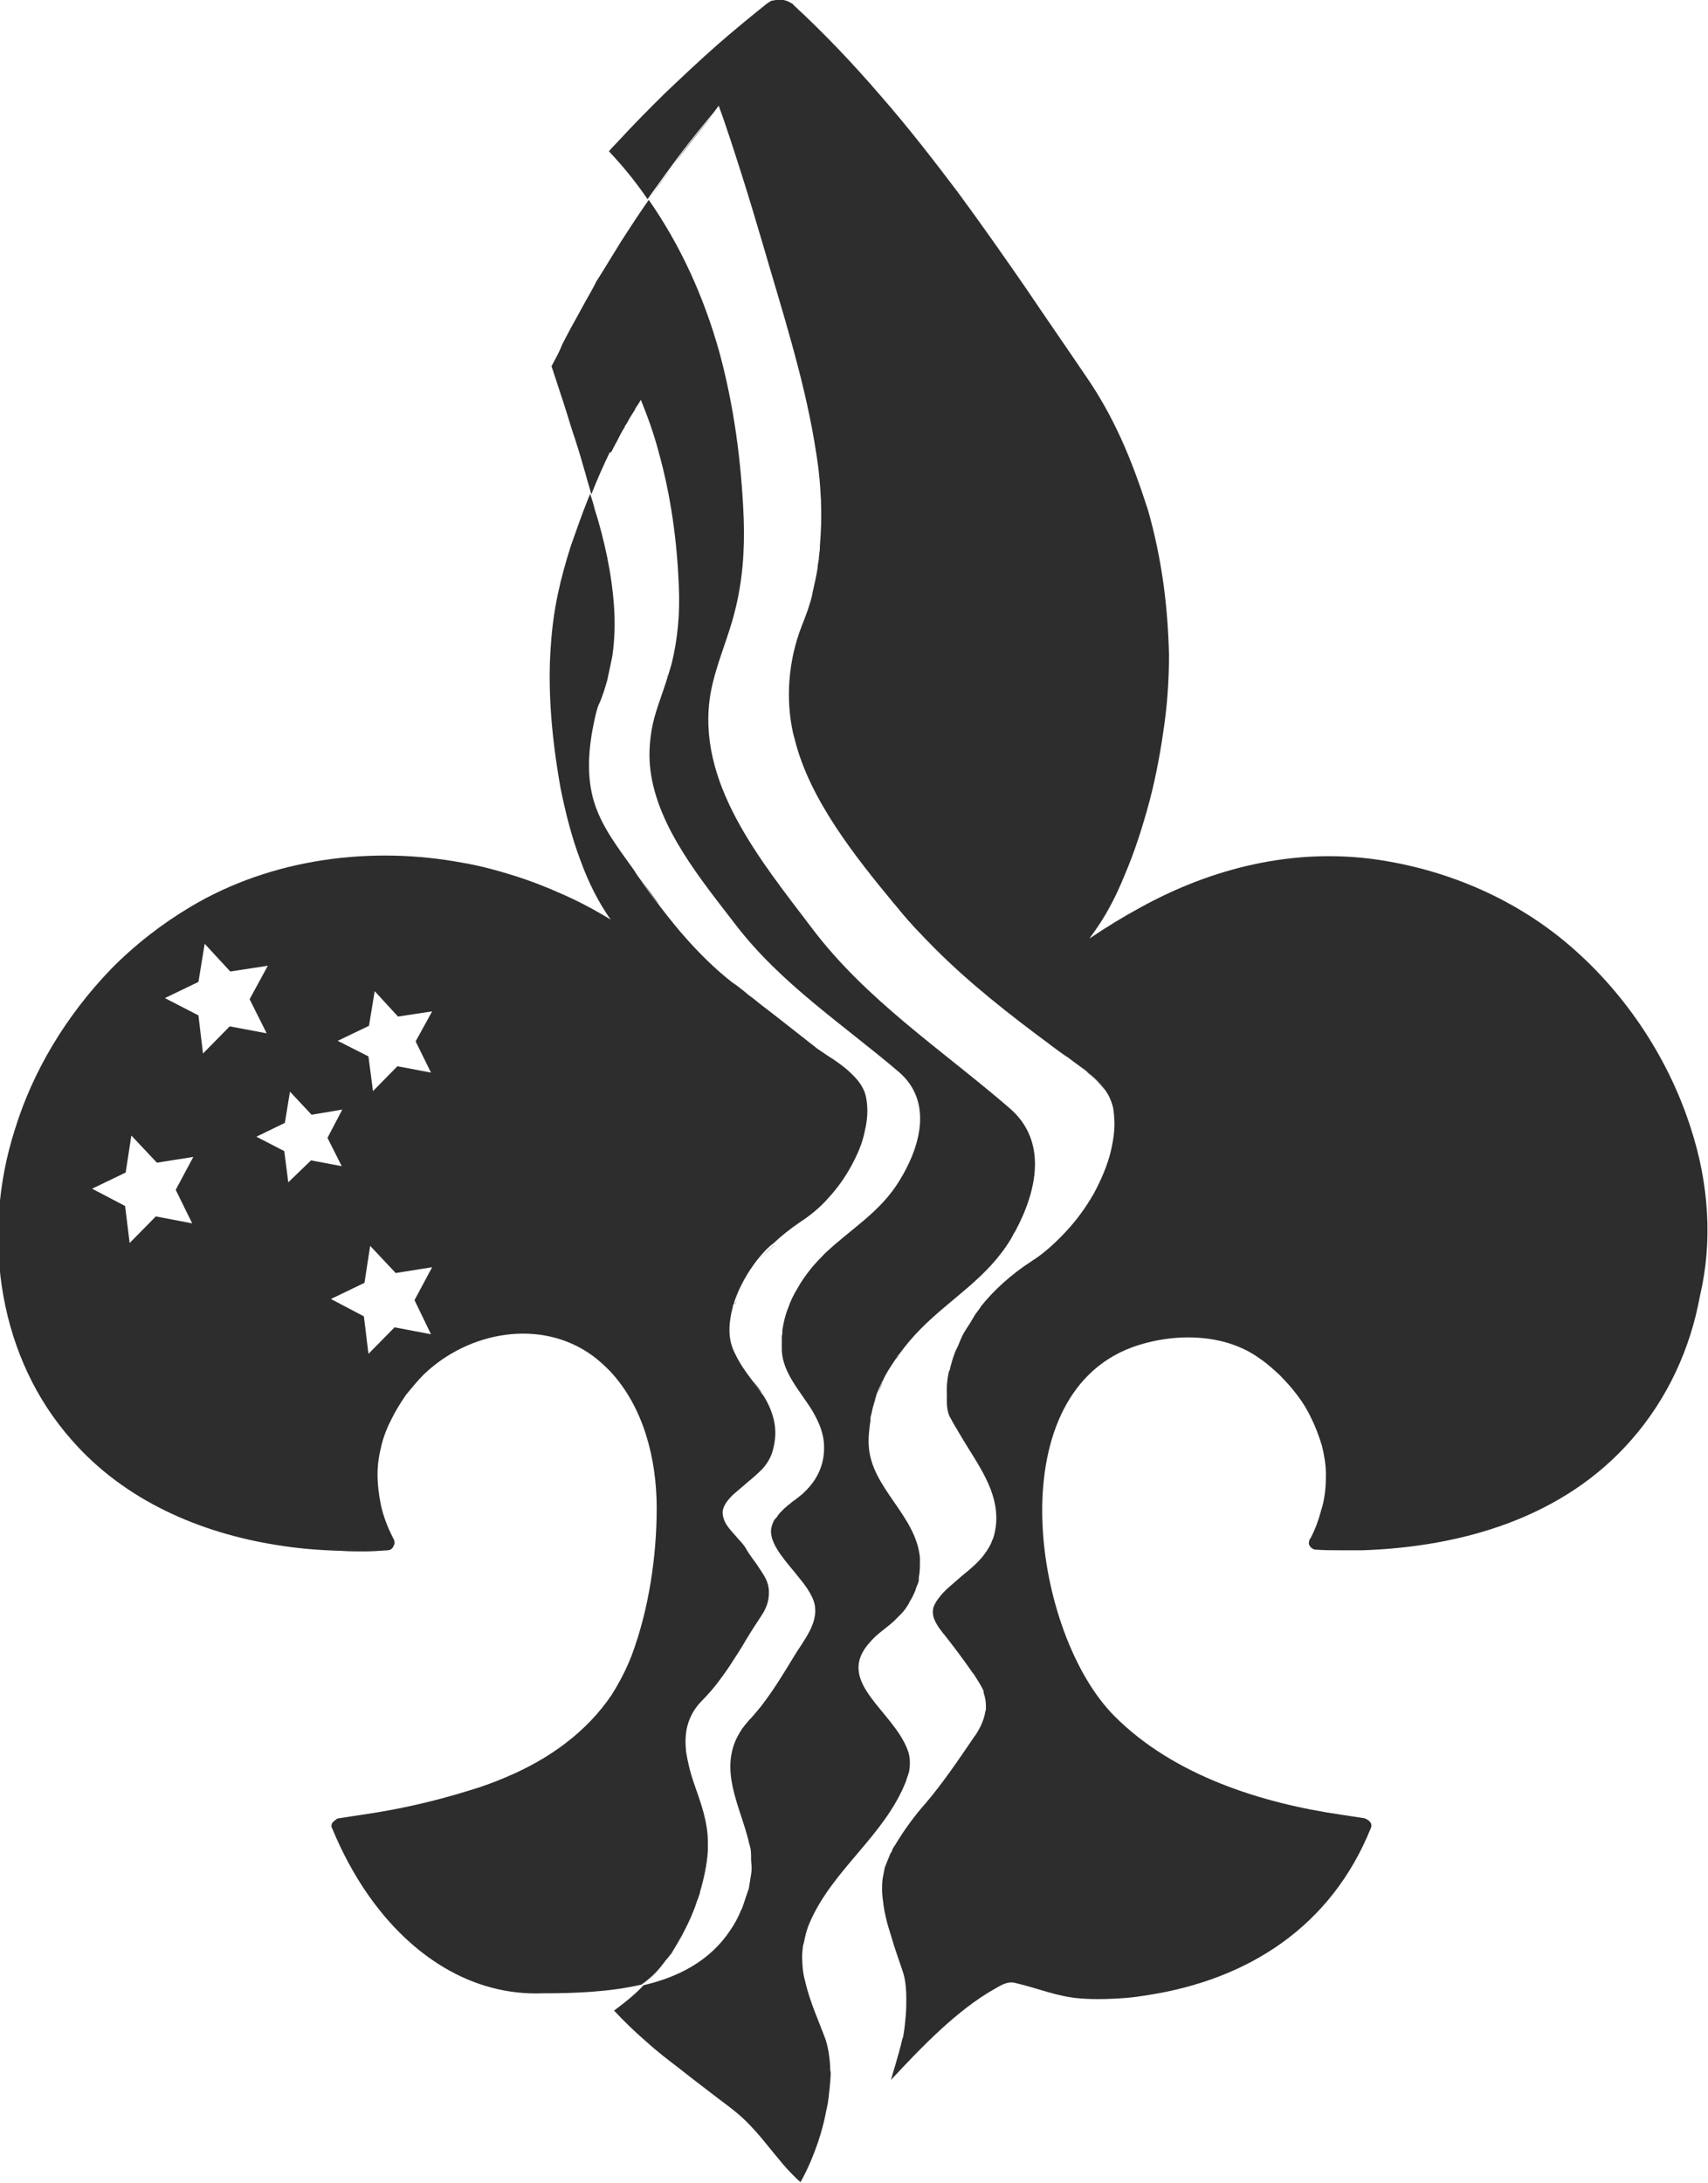 <svg width="54" height="69" viewBox="0 0 54 69" fill="none" xmlns="http://www.w3.org/2000/svg">
<g clip-path="url(#clip0_470_436)">
<path d="M28.744 50.6C28.708 50.673 28.654 50.746 28.618 50.819C28.672 50.746 28.708 50.673 28.744 50.6Z" fill="#2D2D2D"/>
<path d="M28.924 50.29C28.942 50.235 28.942 50.18 28.959 50.126C28.924 50.199 28.906 50.29 28.87 50.363C28.888 50.344 28.906 50.308 28.924 50.29Z" fill="#2D2D2D"/>
<path d="M25.436 62.611C25.4 62.483 25.382 62.374 25.364 62.246C25.382 62.374 25.4 62.502 25.436 62.611Z" fill="#2D2D2D"/>
<path d="M27.773 51.604C27.611 51.75 27.485 51.878 27.378 52.006C27.503 51.859 27.629 51.732 27.773 51.604Z" fill="#2D2D2D"/>
<path d="M29.049 49.359C29.049 49.523 29.049 49.706 29.013 49.87C29.049 49.687 29.067 49.523 29.049 49.359Z" fill="#2D2D2D"/>
<path d="M24.178 7.776C24.393 8.506 24.591 9.218 24.789 9.93C24.987 10.642 25.166 11.336 25.364 12.029C25.526 12.65 25.688 13.289 25.796 13.946C25.849 14.275 25.904 14.585 25.939 14.914C25.904 14.585 25.849 14.256 25.796 13.946C25.418 11.847 24.771 9.802 24.178 7.776Z" fill="#2D2D2D"/>
<path d="M20.565 6.225C20.888 5.75 21.248 5.276 21.607 4.801C21.913 4.399 22.254 3.979 22.578 3.578C22.236 3.979 21.913 4.381 21.607 4.783C21.248 5.276 20.906 5.75 20.565 6.225Z" fill="#2D2D2D"/>
<path d="M27.503 44.886C27.521 44.813 27.521 44.74 27.557 44.667C27.539 44.704 27.521 44.759 27.521 44.795C27.503 44.832 27.521 44.868 27.503 44.886Z" fill="#2D2D2D"/>
<path d="M19.828 13.344C19.899 13.216 19.971 13.106 20.043 12.979C19.971 13.088 19.899 13.198 19.828 13.344Z" fill="#2D2D2D"/>
<path d="M32.069 38.972C32.087 38.936 32.105 38.917 32.105 38.899C32.105 38.917 32.105 38.917 32.069 38.972Z" fill="#2D2D2D"/>
<path d="M19.468 13.983C19.54 13.837 19.612 13.691 19.702 13.545C19.63 13.691 19.558 13.818 19.468 13.983Z" fill="#2D2D2D"/>
<path d="M20.115 12.851C20.151 12.778 20.205 12.705 20.241 12.65C20.223 12.687 20.187 12.759 20.115 12.851Z" fill="#2D2D2D"/>
<path d="M27.647 44.321C27.665 44.248 27.683 44.193 27.719 44.12C27.701 44.156 27.683 44.193 27.683 44.229C27.665 44.248 27.665 44.284 27.647 44.321Z" fill="#2D2D2D"/>
<path d="M25.382 19.787C24.969 20.846 24.879 22.069 25.113 23.201C25.131 23.256 25.148 23.329 25.166 23.383C25.148 23.31 25.131 23.256 25.113 23.183C24.861 22.069 24.969 20.846 25.382 19.787C25.4 19.751 25.418 19.733 25.418 19.696C25.4 19.733 25.4 19.751 25.382 19.787Z" fill="#2D2D2D"/>
<path d="M28.33 42.952C28.366 42.897 28.402 42.86 28.438 42.806C28.42 42.824 28.402 42.842 28.384 42.86C28.366 42.879 28.348 42.915 28.33 42.952Z" fill="#2D2D2D"/>
<path d="M27.791 43.937C27.773 43.974 27.773 43.992 27.755 44.029C27.809 43.901 27.863 43.809 27.899 43.682C27.899 43.682 27.899 43.7 27.881 43.7C27.881 43.736 27.809 43.883 27.791 43.937Z" fill="#2D2D2D"/>
<path d="M30.47 49.779C30.451 49.797 30.433 49.815 30.416 49.833C30.685 49.614 30.955 49.395 31.152 49.121C31.117 49.176 31.081 49.231 31.027 49.267C30.865 49.45 30.667 49.633 30.47 49.779Z" fill="#2D2D2D"/>
<path d="M25.976 17.487C25.976 17.56 25.957 17.633 25.957 17.706C25.957 17.615 25.957 17.56 25.976 17.487Z" fill="#2D2D2D"/>
<path d="M28.24 58.595C28.186 58.723 28.133 58.869 28.079 58.997C28.115 58.851 28.169 58.723 28.24 58.595Z" fill="#2D2D2D"/>
<path d="M26.011 15.936C26.029 16.392 26.011 16.83 25.975 17.268C26.029 16.83 26.029 16.374 26.011 15.936Z" fill="#2D2D2D"/>
<path d="M25.939 14.932C25.975 15.224 25.993 15.534 26.011 15.845C25.993 15.534 25.975 15.242 25.939 14.932Z" fill="#2D2D2D"/>
<path d="M30.02 44.759C30.11 44.923 30.182 45.069 30.29 45.215C30.326 45.288 30.38 45.361 30.433 45.434C30.38 45.361 30.344 45.288 30.308 45.215C30.272 45.16 30.254 45.124 30.236 45.069C29.948 44.503 29.912 43.937 30.038 43.353C29.984 43.591 29.948 43.81 29.948 44.01C29.912 44.339 29.948 44.613 30.02 44.759Z" fill="#2D2D2D"/>
<path d="M30.038 43.244C30.074 43.08 30.128 42.915 30.182 42.769C30.218 42.696 30.254 42.605 30.29 42.532C30.254 42.605 30.2 42.696 30.182 42.769C30.11 42.933 30.074 43.08 30.038 43.244Z" fill="#2D2D2D"/>
<path d="M31.206 54.105C31.171 54.324 31.081 54.579 30.883 54.871C30.865 54.89 30.865 54.908 30.847 54.944C30.865 54.926 30.883 54.908 30.901 54.871C31.081 54.579 31.171 54.324 31.206 54.105C31.206 54.068 31.224 54.05 31.224 54.014C31.206 54.05 31.206 54.068 31.206 54.105Z" fill="#2D2D2D"/>
<path d="M33.813 33.459C34.011 33.606 34.227 33.752 34.424 33.916C34.622 34.08 34.802 34.244 34.928 34.445C35.071 34.628 35.161 34.829 35.215 35.066C35.269 35.321 35.269 35.595 35.233 35.887C35.215 36.052 35.179 36.216 35.143 36.398C35.035 36.855 34.838 37.311 34.604 37.731C34.352 38.169 34.047 38.571 33.723 38.954C33.382 39.319 33.022 39.648 32.645 39.885C31.944 40.341 31.422 40.834 31.027 41.327C31.422 40.834 31.962 40.341 32.645 39.885C33.022 39.648 33.382 39.319 33.723 38.954C34.065 38.589 34.352 38.169 34.604 37.749C34.856 37.311 35.035 36.855 35.143 36.398C35.179 36.234 35.215 36.052 35.233 35.887C35.269 35.614 35.251 35.34 35.215 35.066C35.179 34.847 35.071 34.628 34.928 34.445C34.784 34.263 34.622 34.08 34.424 33.934C34.227 33.733 34.029 33.587 33.813 33.459C33.615 33.313 33.418 33.149 33.202 33.003C33.22 33.021 33.22 33.021 33.238 33.04C33.418 33.167 33.615 33.313 33.813 33.459Z" fill="#2D2D2D"/>
<path d="M29.571 29.973C29.157 29.572 28.78 29.152 28.42 28.714C28.384 28.659 28.33 28.604 28.276 28.549C28.33 28.604 28.366 28.659 28.402 28.714C28.78 29.188 29.175 29.59 29.571 29.973Z" fill="#2D2D2D"/>
<path d="M31.386 48.702C31.386 48.683 31.404 48.683 31.404 48.665C31.404 48.683 31.404 48.683 31.386 48.702Z" fill="#2D2D2D"/>
<path d="M31.117 53.484C31.117 53.502 31.117 53.521 31.117 53.521C31.134 53.521 31.134 53.502 31.117 53.484C31.045 53.283 30.919 53.101 30.793 52.9C30.757 52.864 30.739 52.827 30.703 52.791C30.721 52.827 30.757 52.882 30.793 52.918C30.919 53.119 31.045 53.302 31.117 53.484Z" fill="#2D2D2D"/>
<path d="M29.553 50.801C29.535 50.837 29.535 50.874 29.535 50.892C29.517 51.002 29.535 51.093 29.571 51.203C29.625 51.33 29.696 51.458 29.804 51.586C29.822 51.622 29.858 51.641 29.876 51.677C29.858 51.641 29.822 51.604 29.804 51.586C29.714 51.458 29.625 51.33 29.571 51.203C29.535 51.111 29.517 51.002 29.535 50.91C29.535 50.856 29.535 50.837 29.553 50.801C29.589 50.71 29.642 50.618 29.696 50.545C29.804 50.399 29.93 50.29 30.056 50.162C30.02 50.199 29.966 50.235 29.93 50.272C29.75 50.436 29.607 50.6 29.553 50.801Z" fill="#2D2D2D"/>
<path d="M24.555 47.971C24.591 47.917 24.627 47.844 24.681 47.807C24.645 47.844 24.609 47.898 24.555 47.971Z" fill="#2D2D2D"/>
<path d="M23.243 41.236C23.261 41.181 23.279 41.108 23.297 41.053C23.297 41.09 23.243 41.163 23.243 41.236C23.243 41.218 23.243 41.218 23.243 41.236Z" fill="#2D2D2D"/>
<path d="M22.38 58.486C22.344 58.887 22.273 59.325 22.129 59.8C22.255 59.38 22.362 58.924 22.38 58.486Z" fill="#2D2D2D"/>
<path d="M23.818 43.645C23.908 43.791 24.016 43.919 24.124 44.065C24.034 43.919 23.926 43.791 23.818 43.645Z" fill="#2D2D2D"/>
<path d="M20.277 27.819C20.475 28.111 20.673 28.385 20.888 28.659C20.691 28.367 20.475 28.093 20.277 27.819Z" fill="#2D2D2D"/>
<path d="M21.266 61.68C21.374 61.516 21.482 61.333 21.571 61.169C21.589 61.133 21.589 61.114 21.607 61.096C21.482 61.315 21.356 61.552 21.212 61.772C21.23 61.717 21.266 61.68 21.266 61.68Z" fill="#2D2D2D"/>
<path d="M23.998 39.849C24.142 39.666 24.322 39.483 24.519 39.319C24.322 39.465 24.16 39.648 23.998 39.849Z" fill="#2D2D2D"/>
<path d="M21.104 21.43V21.448C21.104 21.375 21.104 21.284 21.104 21.211C21.104 21.248 21.104 21.302 21.104 21.339C21.086 21.375 21.104 21.412 21.104 21.43Z" fill="#2D2D2D"/>
<path d="M21.032 61.972C20.834 62.228 20.619 62.502 20.367 62.757C20.529 62.593 20.691 62.41 20.834 62.228C20.888 62.155 20.96 62.064 21.032 61.972Z" fill="#2D2D2D"/>
<path d="M24.681 47.789C24.717 47.752 24.753 47.716 24.789 47.679C24.789 47.679 24.789 47.679 24.771 47.698C24.753 47.716 24.717 47.752 24.681 47.789Z" fill="#2D2D2D"/>
<path d="M23.674 59.709C23.692 59.636 23.692 59.563 23.71 59.49C23.692 59.581 23.692 59.672 23.674 59.745C23.657 59.745 23.674 59.727 23.674 59.709Z" fill="#2D2D2D"/>
<path d="M23.872 54.178C23.98 54.05 24.088 53.922 24.178 53.795C24.07 53.922 23.962 54.068 23.836 54.196C23.854 54.196 23.854 54.178 23.872 54.178Z" fill="#2D2D2D"/>
<path d="M24.483 48.081C24.43 48.191 24.394 48.3 24.394 48.428C24.394 48.3 24.43 48.172 24.483 48.081Z" fill="#2D2D2D"/>
<path d="M23.477 54.652C23.495 54.616 23.531 54.579 23.549 54.561C23.531 54.579 23.531 54.598 23.513 54.616C23.495 54.616 23.477 54.634 23.477 54.652Z" fill="#2D2D2D"/>
<path d="M24.951 41.364C25.041 41.145 25.149 40.925 25.256 40.725C25.382 40.524 25.508 40.323 25.652 40.141C25.508 40.323 25.364 40.524 25.256 40.725C25.131 40.925 25.023 41.145 24.951 41.364Z" fill="#2D2D2D"/>
<path d="M23.261 55.054C23.315 54.926 23.387 54.798 23.459 54.689C23.441 54.707 23.423 54.725 23.423 54.744C23.351 54.835 23.297 54.944 23.261 55.054Z" fill="#2D2D2D"/>
<path d="M25.382 47.205C25.4 47.187 25.4 47.187 25.418 47.168C25.418 47.168 25.4 47.187 25.382 47.205Z" fill="#2D2D2D"/>
<path d="M24.735 42.349V42.368C24.735 42.331 24.735 42.276 24.735 42.24C24.735 42.185 24.753 42.148 24.753 42.094C24.753 42.148 24.735 42.185 24.735 42.221C24.735 42.294 24.735 42.331 24.735 42.349Z" fill="#2D2D2D"/>
<path d="M53.461 35.668C52.724 33.35 51.286 31.251 49.452 29.736C47.745 28.33 45.659 27.472 43.502 27.162C40.914 26.797 38.343 27.418 36.06 28.677C35.521 28.969 34.981 29.298 34.442 29.663C34.64 29.389 34.82 29.133 34.964 28.878C35.251 28.385 35.431 27.965 35.557 27.655C35.88 26.906 36.132 26.103 36.348 25.3C36.563 24.479 36.707 23.657 36.815 22.872C36.923 22.087 36.959 21.339 36.959 20.7C36.941 19.952 36.887 19.185 36.779 18.418C36.671 17.652 36.509 16.867 36.294 16.118C36.042 15.333 35.772 14.585 35.449 13.873C35.125 13.161 34.748 12.486 34.316 11.865C33.723 10.989 33.076 10.058 32.411 9.072C31.728 8.087 31.027 7.083 30.272 6.06C29.499 5.038 28.708 4.016 27.845 3.03C26.982 2.026 26.065 1.059 25.095 0.164C25.077 0.128 25.041 0.11 25.005 0.091C24.969 0.073 24.933 0.055 24.897 0.037C24.861 0.018 24.825 0.018 24.771 5.62351e-05C24.717 -0.018 24.681 5.62351e-05 24.645 5.62351e-05C24.609 5.62351e-05 24.573 5.62351e-05 24.537 5.62351e-05C24.501 5.62351e-05 24.465 0.018 24.43 0.018C24.394 0.018 24.358 0.037 24.34 0.055C24.304 0.073 24.286 0.091 24.25 0.11C23.729 0.529 23.189 0.968 22.65 1.442C22.111 1.917 21.589 2.41 21.05 2.921C20.529 3.432 20.007 3.961 19.504 4.509C19.414 4.6 19.324 4.691 19.252 4.783C19.702 5.257 20.115 5.768 20.475 6.298C20.493 6.261 20.529 6.225 20.547 6.188C20.888 5.714 21.23 5.239 21.589 4.764C21.895 4.363 22.236 3.943 22.56 3.56C22.614 3.487 22.668 3.414 22.722 3.341C22.991 4.071 23.225 4.819 23.459 5.549C23.692 6.279 23.908 7.01 24.124 7.74C24.717 9.784 25.382 11.829 25.742 13.928C25.796 14.256 25.85 14.585 25.886 14.895V14.914C25.922 15.206 25.939 15.516 25.957 15.826C25.957 15.863 25.957 15.881 25.957 15.918C25.976 16.374 25.957 16.812 25.922 17.25C25.922 17.323 25.922 17.396 25.904 17.469C25.904 17.542 25.886 17.615 25.886 17.688C25.868 17.779 25.85 17.871 25.85 17.944C25.814 18.181 25.76 18.418 25.706 18.656C25.688 18.71 25.688 18.765 25.67 18.838C25.598 19.13 25.49 19.422 25.382 19.696C25.364 19.733 25.364 19.751 25.346 19.787C24.933 20.846 24.825 22.069 25.077 23.183C25.095 23.256 25.113 23.31 25.131 23.383C25.598 25.264 27.036 27.071 28.258 28.549C28.312 28.604 28.348 28.659 28.402 28.714C28.762 29.152 29.157 29.572 29.553 29.973C30.667 31.087 31.925 32.072 33.184 33.003C33.382 33.149 33.597 33.313 33.795 33.441C33.993 33.587 34.209 33.733 34.406 33.898C34.604 34.062 34.784 34.226 34.91 34.409C35.053 34.591 35.143 34.792 35.197 35.029C35.233 35.285 35.251 35.559 35.215 35.851C35.197 36.015 35.161 36.198 35.125 36.362C35.017 36.818 34.82 37.275 34.586 37.713C34.334 38.151 34.047 38.552 33.705 38.917C33.364 39.283 33.004 39.611 32.627 39.849C31.925 40.305 31.404 40.798 31.009 41.291C31.009 41.309 30.991 41.309 30.991 41.327C30.937 41.4 30.883 41.473 30.829 41.546C30.775 41.637 30.721 41.729 30.667 41.82C30.595 41.929 30.523 42.039 30.47 42.13C30.398 42.258 30.344 42.404 30.29 42.532C30.254 42.605 30.218 42.696 30.182 42.769C30.128 42.933 30.074 43.098 30.038 43.244C30.038 43.28 30.02 43.317 30.002 43.335C29.876 43.919 29.912 44.485 30.2 45.051C30.218 45.106 30.254 45.142 30.272 45.197C30.308 45.27 30.362 45.343 30.398 45.416C30.919 46.292 31.566 47.114 31.494 48.136C31.476 48.3 31.458 48.464 31.386 48.647C31.386 48.665 31.368 48.665 31.368 48.683C31.314 48.848 31.224 48.975 31.135 49.103C30.937 49.377 30.667 49.596 30.398 49.815C30.272 49.925 30.146 50.034 30.02 50.144C29.894 50.253 29.768 50.381 29.661 50.527C29.607 50.6 29.553 50.691 29.517 50.783C29.499 50.819 29.499 50.856 29.499 50.874C29.481 50.965 29.499 51.075 29.535 51.166C29.589 51.294 29.661 51.422 29.768 51.549C29.786 51.586 29.822 51.622 29.84 51.641C30.128 52.006 30.416 52.389 30.685 52.772C30.703 52.809 30.739 52.845 30.775 52.882C30.901 53.083 31.027 53.265 31.099 53.448C31.099 53.466 31.099 53.484 31.099 53.502C31.153 53.648 31.171 53.794 31.171 53.941C31.171 53.959 31.171 53.977 31.171 53.995C31.171 54.032 31.171 54.05 31.153 54.087C31.117 54.306 31.027 54.561 30.829 54.853C30.811 54.871 30.793 54.89 30.775 54.926C30.29 55.638 29.822 56.332 29.265 56.989C28.924 57.372 28.618 57.792 28.348 58.23C28.312 58.303 28.258 58.358 28.223 58.431C28.204 58.486 28.186 58.541 28.151 58.577C28.097 58.705 28.043 58.851 27.989 58.979C27.989 58.997 27.971 59.015 27.971 59.033C27.953 59.125 27.935 59.216 27.917 59.307C27.917 59.344 27.899 59.38 27.899 59.417C27.881 59.636 27.881 59.855 27.917 60.074C27.953 60.421 28.043 60.786 28.169 61.169C28.276 61.552 28.42 61.936 28.546 62.319C28.618 62.538 28.654 62.83 28.654 63.159C28.654 63.323 28.654 63.506 28.636 63.706C28.618 63.907 28.6 64.108 28.564 64.309C28.564 64.345 28.546 64.4 28.528 64.437C28.42 64.929 28.186 65.641 28.169 65.733C29.121 64.71 30.254 63.524 31.458 62.849C31.674 62.721 31.872 62.611 32.087 62.666C32.806 62.83 33.418 63.104 34.172 63.159C34.658 63.195 35.143 63.177 35.611 63.141C35.844 63.122 36.078 63.086 36.312 63.049C39.458 62.556 42.082 60.895 43.34 57.774C43.358 57.737 43.358 57.701 43.358 57.683C43.358 57.646 43.34 57.61 43.322 57.591C43.304 57.555 43.268 57.537 43.25 57.518C43.215 57.5 43.178 57.482 43.143 57.464C43.017 57.445 42.909 57.427 42.783 57.409C42.657 57.391 42.549 57.372 42.423 57.354C39.889 56.989 37.103 56.113 35.233 54.233C32.663 51.659 31.548 44.175 35.772 42.587C37.067 42.112 38.721 42.112 39.853 42.952C40.069 43.098 40.266 43.28 40.464 43.463C40.662 43.664 40.842 43.864 41.021 44.102C41.201 44.339 41.345 44.576 41.471 44.85C41.597 45.106 41.705 45.398 41.794 45.69C41.866 45.982 41.92 46.292 41.92 46.602C41.92 46.913 41.902 47.241 41.812 47.588C41.794 47.643 41.776 47.716 41.758 47.771C41.687 48.044 41.579 48.337 41.435 48.61C41.435 48.61 41.435 48.629 41.417 48.629C41.417 48.629 41.417 48.647 41.399 48.647V48.665V48.683C41.381 48.72 41.381 48.756 41.381 48.775C41.381 48.811 41.399 48.848 41.417 48.866C41.435 48.902 41.471 48.921 41.489 48.939C41.525 48.957 41.561 48.975 41.597 48.975H41.615C41.866 48.994 42.118 48.994 42.352 48.994C42.603 48.994 42.837 48.994 43.089 48.994C46.217 48.884 49.434 47.971 51.591 45.489C52.724 44.193 53.443 42.623 53.748 40.944C54.144 39.264 54.036 37.439 53.461 35.668Z" fill="#2D2D2D"/>
<path d="M21.032 61.972C21.068 61.936 21.158 61.826 21.212 61.753C21.356 61.534 21.481 61.297 21.607 61.078C21.769 60.767 21.913 60.457 22.021 60.129C22.039 60.056 22.075 60.001 22.093 59.928C22.111 59.891 22.129 59.837 22.129 59.8C22.272 59.325 22.344 58.869 22.38 58.486C22.38 58.468 22.38 58.449 22.38 58.431C22.38 58.358 22.38 58.303 22.38 58.23C22.38 57.555 22.147 56.952 21.931 56.332C21.823 56.022 21.751 55.711 21.697 55.401C21.661 55.109 21.661 54.817 21.733 54.543C21.805 54.269 21.949 53.995 22.183 53.758C22.38 53.557 22.56 53.356 22.722 53.137C22.884 52.918 23.045 52.699 23.189 52.462C23.225 52.407 23.261 52.352 23.297 52.298C23.405 52.133 23.513 51.951 23.621 51.768C23.764 51.531 23.908 51.312 24.052 51.093C24.214 50.856 24.286 50.655 24.304 50.454C24.322 50.272 24.304 50.107 24.232 49.943C24.16 49.779 24.052 49.633 23.944 49.468C23.836 49.304 23.692 49.14 23.585 48.939C23.531 48.848 23.441 48.738 23.351 48.647C23.261 48.537 23.171 48.446 23.081 48.337C22.991 48.227 22.919 48.117 22.884 48.008C22.848 47.898 22.83 47.789 22.866 47.679C22.919 47.515 23.027 47.387 23.171 47.241C23.315 47.114 23.477 46.986 23.639 46.84C23.8 46.712 23.962 46.566 24.106 46.42C24.16 46.365 24.196 46.31 24.25 46.237C24.322 46.128 24.376 46.018 24.412 45.909C24.519 45.562 24.537 45.252 24.483 44.96C24.43 44.686 24.322 44.412 24.178 44.175C24.16 44.138 24.124 44.083 24.088 44.047C23.998 43.901 23.89 43.773 23.782 43.627C23.585 43.371 23.405 43.116 23.261 42.824C23.135 42.587 23.063 42.331 23.063 42.057C23.063 42.039 23.063 42.039 23.063 42.021C23.063 41.802 23.099 41.564 23.171 41.291C23.171 41.254 23.189 41.218 23.207 41.199C23.207 41.145 23.243 41.072 23.261 41.017C23.405 40.633 23.621 40.232 23.944 39.812C24.106 39.611 24.268 39.429 24.465 39.283C24.699 39.063 24.969 38.844 25.292 38.625C25.598 38.425 25.922 38.169 26.191 37.859C26.461 37.567 26.712 37.22 26.91 36.855C27.108 36.49 27.27 36.125 27.342 35.741C27.431 35.376 27.45 35.011 27.378 34.664C27.342 34.482 27.252 34.318 27.126 34.153C27 34.007 26.856 33.861 26.695 33.733C26.533 33.606 26.353 33.478 26.173 33.368C26.065 33.295 25.957 33.222 25.85 33.149C25.796 33.113 25.742 33.058 25.688 33.022C25.472 32.857 25.274 32.693 25.059 32.529C24.843 32.364 24.645 32.2 24.43 32.036C24.214 31.872 23.998 31.707 23.8 31.543C23.728 31.488 23.639 31.433 23.567 31.36C23.423 31.251 23.297 31.141 23.153 31.05C22.614 30.63 22.075 30.101 21.571 29.517C21.41 29.334 21.266 29.152 21.104 28.951C21.014 28.841 20.924 28.713 20.834 28.604C20.619 28.33 20.421 28.056 20.223 27.764C20.205 27.746 20.187 27.71 20.169 27.691C20.115 27.618 20.079 27.545 20.025 27.472C19.558 26.815 19.037 26.158 18.785 25.355C18.533 24.533 18.605 23.639 18.785 22.799C18.839 22.544 18.893 22.325 18.947 22.233C19.055 21.996 19.127 21.741 19.198 21.503C19.252 21.248 19.306 20.992 19.36 20.736C19.432 20.225 19.45 19.714 19.414 19.185C19.378 18.656 19.306 18.145 19.198 17.615C19.091 17.104 18.965 16.593 18.803 16.1C18.767 15.936 18.713 15.771 18.659 15.607C18.641 15.662 18.623 15.698 18.605 15.735C18.407 16.228 18.228 16.739 18.048 17.25C17.886 17.761 17.742 18.272 17.635 18.783C17.527 19.294 17.455 19.824 17.419 20.353C17.365 21.01 17.365 21.741 17.419 22.525C17.473 23.31 17.581 24.113 17.724 24.917C17.886 25.72 18.084 26.486 18.354 27.198C18.605 27.892 18.929 28.531 19.306 29.06C18.821 28.768 18.318 28.494 17.814 28.275C17.293 28.038 16.772 27.837 16.25 27.673C15.729 27.509 15.19 27.363 14.65 27.271C11.756 26.724 8.593 27.125 6.022 28.659C5.105 29.206 4.26 29.863 3.505 30.63C2.067 32.127 1.043 33.861 0.485 35.65C-0.09 37.421 -0.198 39.264 0.108 40.962C0.414 42.66 1.133 44.229 2.265 45.507C3.937 47.424 6.328 48.446 8.754 48.829C9.42 48.939 10.103 48.994 10.786 49.012C11.019 49.03 11.271 49.03 11.523 49.03C11.774 49.03 12.008 49.012 12.26 48.994C12.296 48.994 12.35 48.975 12.368 48.957C12.403 48.939 12.421 48.902 12.44 48.866C12.457 48.829 12.475 48.793 12.475 48.775C12.475 48.738 12.475 48.702 12.457 48.683V48.665V48.647L12.44 48.629C12.44 48.629 12.421 48.61 12.421 48.592C12.242 48.245 12.116 47.898 12.044 47.57C11.972 47.223 11.936 46.895 11.936 46.584C11.936 46.256 11.99 45.964 12.062 45.672C12.134 45.379 12.242 45.106 12.386 44.832C12.511 44.576 12.673 44.321 12.835 44.083C13.015 43.864 13.194 43.645 13.392 43.444C14.812 42.075 17.095 41.656 18.731 42.842C18.929 42.988 19.109 43.152 19.288 43.335C20.349 44.467 20.762 46.11 20.762 47.661C20.762 49.194 20.511 50.874 19.971 52.316C19.81 52.736 19.594 53.156 19.342 53.557C18.533 54.762 17.329 55.602 16.035 56.149C15.657 56.313 15.262 56.46 14.83 56.587C13.716 56.934 12.583 57.19 11.433 57.354C11.307 57.372 11.199 57.391 11.073 57.409C10.947 57.427 10.84 57.445 10.714 57.464C10.678 57.464 10.642 57.482 10.606 57.518C10.57 57.536 10.552 57.573 10.516 57.591C10.498 57.628 10.48 57.664 10.48 57.683C10.48 57.719 10.48 57.756 10.498 57.774C10.822 58.559 11.199 59.252 11.631 59.873C12.979 61.808 14.92 63.086 17.167 62.995C18.156 62.995 19.252 62.958 20.277 62.721C20.601 62.502 20.834 62.246 21.032 61.972ZM6.076 38.662L4.926 38.443L4.099 39.283L3.955 38.114L2.912 37.567L3.973 37.056L4.153 35.887L4.961 36.745L6.112 36.563L5.555 37.603L6.076 38.662ZM6.418 33.295L6.274 32.09L5.213 31.543L6.274 31.032L6.471 29.827L7.28 30.703L8.467 30.521L7.892 31.579L8.431 32.656L7.262 32.437L6.418 33.295ZM9.114 37.366L8.988 36.38L8.107 35.924L9.006 35.486L9.168 34.5L9.851 35.23L10.822 35.066L10.354 35.96L10.804 36.855L9.833 36.672L9.114 37.366ZM13.626 42.167L12.475 41.948L11.649 42.787L11.505 41.601L10.462 41.053L11.523 40.542L11.703 39.374L12.511 40.232L13.662 40.049L13.105 41.09L13.626 42.167ZM13.141 32.912L13.626 33.898L12.565 33.697L11.792 34.482L11.649 33.386L10.678 32.894L11.666 32.419L11.846 31.324L12.583 32.127L13.662 31.963L13.141 32.912Z" fill="#2D2D2D"/>
<path d="M26.245 65.294C26.227 64.966 26.173 64.674 26.101 64.455C25.886 63.871 25.598 63.25 25.454 62.611C25.418 62.483 25.4 62.374 25.382 62.246C25.364 62.027 25.346 61.79 25.382 61.552C25.382 61.498 25.4 61.443 25.418 61.388C25.454 61.187 25.508 60.968 25.598 60.767C26.317 59.088 27.953 58.029 28.636 56.313C28.672 56.204 28.708 56.094 28.744 55.985C28.78 55.748 28.78 55.51 28.69 55.291C28.222 54.068 26.479 53.192 27.413 52.006C27.521 51.878 27.629 51.75 27.809 51.604C27.989 51.458 28.169 51.33 28.33 51.166L28.348 51.148C28.402 51.093 28.474 51.02 28.528 50.965C28.564 50.929 28.582 50.892 28.618 50.856C28.636 50.837 28.636 50.819 28.654 50.801C28.708 50.728 28.744 50.655 28.78 50.582C28.834 50.509 28.869 50.417 28.905 50.344C28.941 50.272 28.959 50.18 28.995 50.107C29.013 50.052 29.049 49.998 29.049 49.925C29.049 49.888 29.049 49.87 29.049 49.852C29.085 49.687 29.085 49.505 29.085 49.34C29.085 49.304 29.085 49.267 29.085 49.231C28.959 47.88 27.539 47.022 27.467 45.69C27.449 45.416 27.485 45.142 27.521 44.887C27.521 44.85 27.521 44.832 27.521 44.795C27.539 44.74 27.539 44.704 27.557 44.667C27.575 44.54 27.611 44.43 27.647 44.302C27.665 44.266 27.665 44.229 27.665 44.211C27.683 44.175 27.701 44.138 27.701 44.102C27.719 44.065 27.719 44.029 27.737 44.01C27.755 43.974 27.755 43.956 27.773 43.919C27.791 43.883 27.863 43.718 27.881 43.682C27.881 43.682 27.881 43.663 27.899 43.663C28.007 43.408 28.169 43.171 28.33 42.933C28.348 42.897 28.366 42.879 28.384 42.842C28.402 42.824 28.42 42.806 28.438 42.787C28.636 42.514 28.852 42.258 29.085 42.021C29.103 42.002 29.121 41.984 29.139 41.966C30.11 40.998 31.224 40.378 31.961 39.155C31.997 39.082 32.033 39.027 32.069 38.954C32.105 38.899 32.105 38.899 32.105 38.899C32.788 37.621 33.13 36.052 31.907 35.011C29.768 33.167 27.395 31.616 25.67 29.334C24.07 27.217 21.967 24.716 22.47 21.887C22.632 21.01 23.009 20.207 23.225 19.349C23.477 18.382 23.549 17.378 23.513 16.392C23.441 14.603 23.207 12.833 22.74 11.117C22.254 9.383 21.517 7.758 20.511 6.316C20.205 6.754 19.918 7.192 19.648 7.612C19.432 7.959 18.911 8.817 18.857 8.89C18.749 9.109 18.623 9.328 18.497 9.547C18.497 9.565 18.479 9.565 18.479 9.583C18.372 9.784 18.246 10.003 18.138 10.204C18.012 10.423 17.904 10.642 17.778 10.879C17.688 11.117 17.563 11.336 17.437 11.573C17.563 11.956 17.688 12.34 17.814 12.723C17.94 13.106 18.048 13.49 18.174 13.855C18.3 14.238 18.407 14.603 18.515 14.987C18.569 15.206 18.641 15.406 18.695 15.625C18.875 15.169 19.073 14.713 19.288 14.275C19.288 14.293 19.288 14.293 19.306 14.311C19.324 14.293 19.324 14.275 19.342 14.256C19.36 14.22 19.378 14.183 19.396 14.147C19.432 14.092 19.45 14.037 19.486 13.983C19.558 13.837 19.63 13.691 19.72 13.544C19.738 13.526 19.756 13.49 19.756 13.472C19.774 13.435 19.81 13.399 19.828 13.362C19.899 13.216 19.971 13.106 20.043 12.997C20.061 12.979 20.079 12.942 20.079 12.924C20.097 12.906 20.097 12.887 20.115 12.869C20.169 12.778 20.223 12.705 20.241 12.668C20.259 12.65 20.259 12.632 20.259 12.632C20.475 13.161 20.672 13.709 20.816 14.256C21.212 15.662 21.41 17.122 21.463 18.564C21.499 19.386 21.427 20.207 21.23 20.992C21.176 21.175 21.122 21.357 21.068 21.521C20.906 22.033 20.69 22.544 20.601 23.073C20.529 23.511 20.511 23.931 20.565 24.351C20.798 26.158 22.165 27.801 23.243 29.206C24.681 31.087 26.64 32.364 28.42 33.879C29.499 34.81 29.103 36.234 28.438 37.311C27.827 38.315 26.91 38.826 26.083 39.611C25.922 39.775 25.76 39.94 25.616 40.122C25.472 40.305 25.328 40.506 25.22 40.706C25.095 40.907 24.987 41.126 24.915 41.345C24.825 41.564 24.771 41.802 24.735 42.039C24.735 42.057 24.735 42.094 24.735 42.112C24.735 42.167 24.717 42.203 24.717 42.258C24.717 42.294 24.717 42.331 24.717 42.386C24.717 42.477 24.717 42.568 24.717 42.678C24.753 43.408 25.31 43.974 25.688 44.594C25.867 44.905 26.011 45.215 26.047 45.58C26.101 46.219 25.867 46.748 25.418 47.168C25.4 47.187 25.4 47.187 25.382 47.205C25.292 47.278 25.184 47.369 25.077 47.442C25.023 47.479 24.969 47.533 24.915 47.57C24.879 47.606 24.825 47.643 24.789 47.679C24.753 47.716 24.717 47.752 24.681 47.789C24.627 47.844 24.591 47.898 24.555 47.953C24.519 47.99 24.483 48.026 24.465 48.063C24.412 48.172 24.375 48.282 24.375 48.41C24.393 48.884 24.879 49.377 25.256 49.852C25.454 50.089 25.616 50.326 25.706 50.545C25.975 51.221 25.4 51.841 25.077 52.389C24.789 52.864 24.501 53.338 24.16 53.794C24.07 53.922 23.962 54.05 23.854 54.178L23.836 54.196C23.836 54.196 23.836 54.214 23.818 54.214C23.764 54.287 23.692 54.342 23.639 54.415C23.602 54.452 23.567 54.506 23.531 54.543C23.513 54.579 23.477 54.616 23.459 54.634C23.459 54.652 23.441 54.652 23.441 54.671C23.369 54.78 23.297 54.908 23.243 55.036C22.794 56.131 23.459 57.226 23.692 58.285C23.71 58.322 23.71 58.376 23.728 58.413C23.746 58.522 23.746 58.65 23.746 58.76C23.746 58.851 23.764 58.942 23.764 59.033C23.764 59.179 23.728 59.325 23.71 59.471C23.692 59.544 23.692 59.617 23.674 59.691C23.674 59.709 23.674 59.709 23.657 59.727C23.62 59.855 23.567 59.983 23.531 60.11C23.495 60.202 23.477 60.293 23.423 60.384C23.333 60.603 23.225 60.804 23.099 60.987C22.452 61.972 21.445 62.483 20.349 62.739C20.079 63.031 19.756 63.287 19.414 63.542C19.738 63.889 20.079 64.218 20.439 64.528C20.78 64.838 21.14 65.112 21.499 65.386C21.841 65.66 22.182 65.915 22.488 66.152C22.794 66.39 23.081 66.591 23.315 66.791C23.495 66.937 23.692 67.138 23.89 67.357C24.088 67.576 24.286 67.832 24.483 68.069C24.663 68.288 24.825 68.489 25.005 68.671C25.023 68.69 25.059 68.726 25.077 68.745C25.148 68.817 25.22 68.891 25.31 68.963C25.544 68.544 25.724 68.106 25.867 67.686C25.957 67.412 26.029 67.156 26.083 66.901C26.119 66.7 26.173 66.517 26.191 66.335C26.209 66.225 26.209 66.134 26.227 66.025C26.245 65.842 26.263 65.641 26.263 65.477C26.245 65.459 26.245 65.368 26.245 65.294Z" fill="#2D2D2D"/>
</g>
<defs>
<clipPath id="clip0_470_436">
<rect width="54" height="69" fill="white"/>
</clipPath>
</defs>
</svg>
